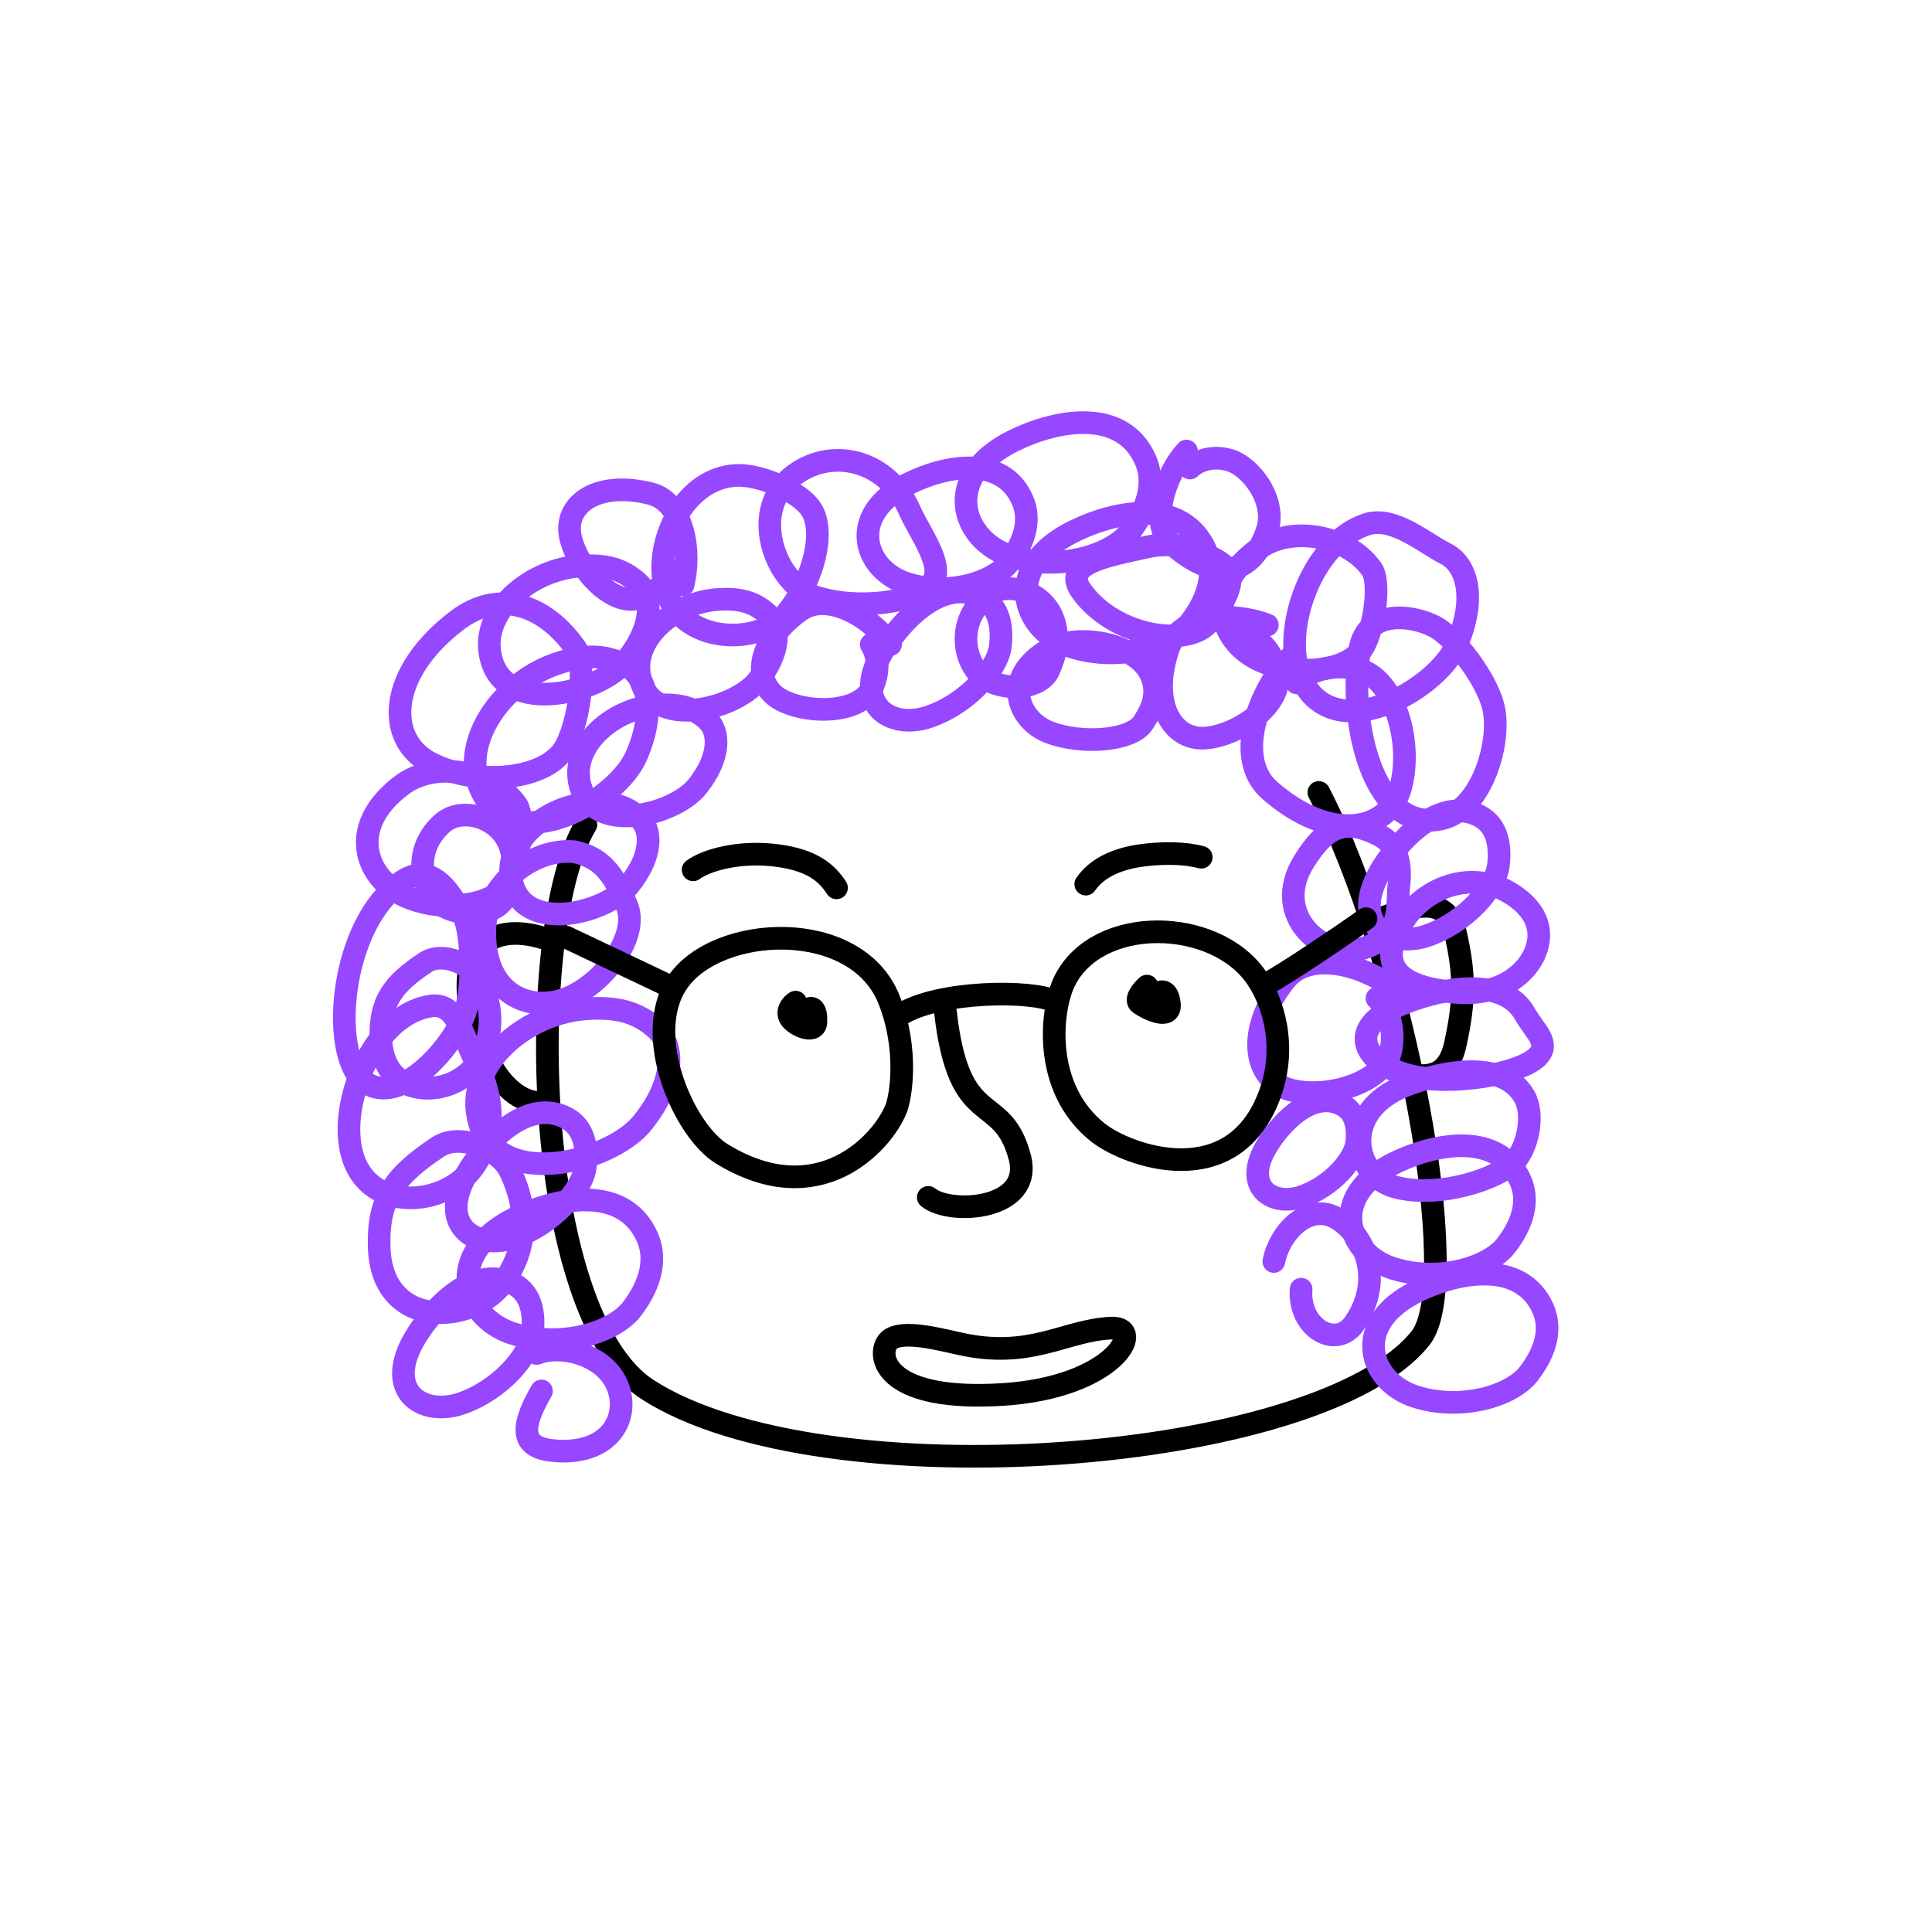 <svg xmlns:dc="http://purl.org/dc/elements/1.1/" xmlns:cc="http://creativecommons.org/ns#" xmlns:rdf="http://www.w3.org/1999/02/22-rdf-syntax-ns#" xmlns:svg="http://www.w3.org/2000/svg" xmlns="http://www.w3.org/2000/svg" viewBox="0 0 256 256" fill="none"><mask id="avatarsRadiusMask"><rect width="256" height="256" rx="0" ry="0" x="0" y="0" fill="#fff"/></mask><g mask="url(#avatarsRadiusMask)"><g><g stroke="#000" stroke-width="3" stroke-linecap="round" stroke-linejoin="round"><path d="M174.753 105c11.376 21.844 19.288 64.991 13.488 72.291C174.969 194 108.979 199 85.851 184.156c-15.452-9.917-16.433-61.162-8.216-74.892M183.014 121.686c2.899-1.035 8.509-3.798 9.812 1.811 1.303 5.609 1.283 9.099 0 14.907-.699 3.164-2.337 4.11-4.304 4.11"/><path d="M72.163 124.338c-7.606-2.389-12.086 1.888-9.36 11.337 2.583 8.95 7.051 10.834 9.36 10.328"/></g><g transform="translate(112 122)"><path d="M13.265 12c1.81 16.085 7.474 10.4 9.852 19.302 1.886 7.057-9.187 7.745-12.117 5.357" stroke="#000" stroke-width="3" stroke-linecap="round" stroke-linejoin="round"/></g><g transform="translate(63 112)"/><g transform="translate(98 168)"><path d="M19.5 9.991c-1.26 2.154.364 7.707 15.282 6.79 14.918-.917 19.07-8.996 14.51-8.804-6.2.262-10.649 4.193-20.131 2.073-3.36-.752-8.486-2.067-9.66-.059Z" stroke="#000" stroke-width="3" stroke-linecap="round" stroke-linejoin="round"/></g><g transform="translate(-3 -1)"><g stroke="rgba(151, 71, 255, 1)" stroke-width="3" stroke-linecap="round" stroke-linejoin="round"><path d="M188.358 132.503c-4.223-3.592-11.778-5.788-15.063-1.65-5.54 6.978-4.086 13.586 1.116 14.671 5.203 1.085 12.056-1.4 12.875-5.296.655-3.117-.471-5.684-1.831-6.962M174.076 88.008c-4.498 4.772-7.546 13.563-2.857 17.693 7.909 6.965 15.802 5.646 17.398-.434 1.595-6.08-.927-14.325-5.48-15.527-3.642-.962-6.742.213-8.334 1.743"/><path d="M170.934 83.816c-4.577-1.775-11.534-1.411-13.077 3.006-2.601 7.448.538 12.551 5.205 11.944 4.667-.608 9.674-4.681 9.225-8.178-.36-2.797-2.049-4.616-3.559-5.288M93.503 78.505c1.146-4.47.023-11.007-4.283-12.093-7.263-1.832-11.684 1.56-10.59 5.914 1.093 4.355 5.467 8.74 8.689 8.023 2.576-.573 4.088-2.32 4.548-3.802M160.221 60.766c-2.825 3.04-4.963 9.504-2.027 12.212 4.953 4.567 10.489 5.189 12.74-1.778 1.242-3.843-2.179-8.419-5.032-9.236-2.283-.653-4.229.078-5.228 1.052M74.753 185.307c-3.002 5.196-2.612 7.597 1.816 7.935 7.468.569 9.99-4.677 8.172-8.782-1.818-4.105-7.567-5.367-10.62-4.113M175.404 171.821c-.393 5.078 4.643 8.094 7.098 4.484 4.142-6.088 1.015-12.102-2.627-13.997-3.643-1.894-7.378 2.092-8.083 5.846M121 86.398c-2.695-3.746-8.43-7.077-12.025-4.47-6.064 4.397-6.297 9.965-2.255 11.919 4.042 1.954 10.213 1.41 11.728-1.521 1.213-2.345.842-4.625 0-5.928M63.593 83.189c5.488-4.151 11.647-2.135 15.76 3.829 1.286 2.074.552 8.991-1.3 12.725-2.313 4.666-11.731 5.532-17.901 2.421-6.17-3.112-5.813-11.975 3.441-18.975ZM133.702 80.014c2.539-2.163 7.551-.75 8.885 3.136.852 2.482.255 4.686-.602 6.631-1.07 2.432-5.428 2.883-8.283 1.262-2.854-1.621-4.281-7.38 0-11.029Z"/><path d="M146.301 79.327c-2.635-3.672 3.254-4.645 8.787-5.867 3.535-.782 6.488.32 9.052 1.73 3.206 1.763 1.781 4.579-.839 8.137-2.62 3.559-12.555 2.193-17-4ZM61.702 110.014c2.54-2.163 7.55-.749 8.885 3.136.852 2.482.254 4.686-.602 6.631-1.07 2.432-5.428 2.883-8.283 1.262-2.854-1.621-4.282-7.381 0-11.029ZM142.054 87.014c3.808-2.163 11.325-.75 13.326 3.136 1.278 2.482.382 4.686-.902 6.631-1.606 2.432-8.142 2.883-12.424 1.262s-6.423-7.38 0-11.029Z"/><path d="M137.264 59.416c5.712-2.828 14.43-4.427 17.5 2.5 1.527 3.447-.074 6.956-2 9.5-2.409 3.18-9.497 5.37-15.92 3.249-6.423-2.12-9.215-10.478.42-15.249Z"/><path d="M123.397 65.09c4.922-2.447 12.433-3.828 15.078 2.16 1.317 2.981-.063 6.014-1.723 8.214-2.075 2.75-8.182 4.642-13.717 2.81-5.534-1.834-7.939-9.06.362-13.185ZM145.264 71.416c5.712-2.828 14.43-4.427 17.5 2.5 1.527 3.447-.074 6.956-2 9.5-2.409 3.18-9.497 5.37-15.92 3.249-6.423-2.12-9.215-10.478.42-15.249ZM71.264 162.416c5.712-2.828 14.43-4.427 17.5 2.5 1.527 3.447-.073 6.956-2 9.5-2.409 3.181-9.497 5.369-15.92 3.249-6.423-2.12-9.215-10.478.42-15.249Z"/><path d="M65.216 155.916c2.726-4.33 7.984-9.356 12.858-6.771 2.426 1.287 2.758 4.08 2.48 6.465-.346 2.982-4.262 7.586-9.466 9.371-5.205 1.785-10.47-1.763-5.872-9.065ZM171.002 152.608c2.092-3.322 6.125-7.179 9.865-5.195 1.862.988 2.117 3.13 1.904 4.96-.267 2.288-3.271 5.82-7.264 7.19-3.993 1.37-8.032-1.353-4.505-6.955ZM58.216 177.916c2.726-4.33 7.984-9.356 12.858-6.771 2.426 1.287 2.758 4.08 2.48 6.465-.346 2.982-4.262 7.586-9.466 9.371-5.205 1.785-10.47-1.763-5.872-9.065ZM186.216 115.916c2.726-4.33 7.984-9.356 12.858-6.771 2.426 1.287 2.758 4.08 2.481 6.465-.347 2.982-4.263 7.586-9.467 9.371-5.205 1.785-10.469-1.763-5.872-9.065Z"/><path d="M175.812 115.105c2.726-4.33 5.2-5.941 10.074-3.355 2.426 1.287 2.758 4.08 2.481 6.465-.347 2.981.65 6.604-4.555 8.39-5.205 1.785-12.597-4.198-8-11.5ZM120.216 86.916c2.726-4.33 7.984-9.356 12.858-6.77 2.426 1.286 2.758 4.079 2.481 6.464-.347 2.982-4.263 7.585-9.467 9.37-5.205 1.786-10.469-1.762-5.872-9.064ZM189 123c2.726-4.33 8.625-6.586 13.5-4 2.426 1.287 5.5 3.915 4 8-1.035 2.817-4.5 6-10.5 5.5-5.483-.457-11.598-2.198-7-9.5ZM109.77 63.007c4.916-2.452 11.126-.37 13.768 5.635 1.314 2.988 4.669 7.33 3.011 9.536-2.072 2.757-10.095 3.715-15.622 1.877-5.527-1.838-9.447-12.912-1.157-17.048Z"/><path d="M90.871 77.39c-.59-5.462 3.08-13 9.629-13.39 3.259-.194 8.508 2.179 10 4.5 1.865 2.902.402 9.187-3.242 13.73-3.644 4.543-15.39 4.37-16.387-4.84ZM49.245 151.077c-.202-6.509 4.128-15.826 10.885-16.779 3.363-.474 4.232 4.027 5.593 6.702 1.702 3.343 4.081 8.95 0 14.671-4.08 5.721-16.136 6.383-16.478-4.594Z"/><path d="M53.245 166.289C53.042 159.78 55.322 156.785 61 153c3-2 8.139.325 9.5 3 1.701 3.343 3.304 9.162-.777 14.883-4.08 5.721-16.136 6.383-16.478-4.594ZM53.47 138.633c-.154-4.944 1.577-7.218 5.89-10.093 2.278-1.519 6.181.247 7.215 2.278 1.292 2.539 2.51 6.959-.59 11.304-3.1 4.345-12.255 4.847-12.515-3.489ZM67.868 87.093C67.278 81.632 73.451 76.39 80 76c3.259-.194 5.442.362 7.497 2.204C89.5 80 89.644 83.957 86 88.5c-3.644 4.543-17.135 7.804-18.132-1.407ZM70.69 117.026c-.512-4.725 4.83-9.26 10.495-9.597 2.82-.168 4.709.313 6.486 1.907 1.733 1.554 1.858 4.977-1.295 8.907-3.153 3.931-14.825 6.752-15.687-1.217Z"/><path d="M79.69 104.026c-.512-4.724 4.83-9.26 10.495-9.597 2.82-.168 4.709.313 6.486 1.907 1.733 1.554 1.858 4.977-1.295 8.907-3.153 3.931-14.825 6.752-15.687-1.217ZM66.2 148.08c-.716-6.608 6.754-12.951 14.678-13.423 3.943-.235 6.585.438 9.071 2.667 2.424 2.173 2.598 6.96-1.811 12.458-4.41 5.497-20.733 9.442-21.939-1.702Z"/><path d="M87.69 90.026c-.512-4.724 4.83-9.26 10.495-9.597 2.82-.168 4.709.313 6.486 1.907 1.733 1.554 1.858 4.977-1.295 8.907-3.153 3.931-14.825 6.752-15.687-1.217Z"/><path d="M66.522 105.164c-2.35-5.955 2.971-13.75 10.21-16.208 3.602-1.223 6.228-1.273 9.104.164 2.805 1.4 4.188 5.802 1.494 12.031-2.694 6.23-16.847 14.055-20.808 4.013ZM175.223 90.399c-2.349-5.955 1.538-17.441 8.777-19.899 3.602-1.223 7.661 2.418 10.538 3.855 2.804 1.4 4.187 5.802 1.493 12.031-2.693 6.23-16.847 14.055-20.808 4.013ZM190.911 172.04c5.391-2.599 13.617-4.067 16.514 2.296 1.442 3.167-.069 6.39-1.887 8.727-2.273 2.922-8.962 4.933-15.023 2.985s-8.696-9.626.396-14.008Z"/><path d="M187.911 155.04c5.391-2.599 13.617-4.067 16.514 2.296 1.442 3.167-.069 6.39-1.887 8.727-2.273 2.922-8.962 4.933-15.023 2.985s-8.696-9.626.396-14.008Z"/><path d="M189.275 144.82c5.157-1.987 12.954-3.366 15.725 1.5 1.379 2.422.384 6.84-1.355 8.627-2.174 2.235-9.847 4.863-15.645 3.373-5.798-1.489-7.421-10.149 1.275-13.5Z"/><path d="M189.311 133.82c5.156-1.987 12.954-3.366 15.724 1.5 1.379 2.422 3.441 3.893 1.702 5.68-2.174 2.234-11.202 3.989-17 2.5-5.798-1.489-9.123-6.328-.426-9.68ZM56.287 105c4.344-3.248 11.945-1.957 15.201 2.709 1.018 1.624.437 7.037-1.029 9.959-1.832 3.652-9.288 4.33-14.172 1.895-4.885-2.435-7.327-9.084 0-14.563ZM169.624 73.8c4.345-3.248 11.945-1.957 15.202 2.71 1.017 1.623.436 7.037-1.029 9.959-1.832 3.652-9.288 4.33-14.173 1.895-4.884-2.435-7.327-9.085 0-14.563Z"/><path d="M67.257 123.901c.233-5.419 6.042-10.489 11.716-10.058 4.466.841 5.725 4.114 7.061 7.098 1.67 3.729-2.523 9.932-7.5 12.174-4.975 2.242-11.67-.074-11.277-9.214ZM54.695 119.093c4.116-3.97 6.72-2.297 9.805 3.407.964 1.984 1.388 9.429 0 13-1.735 4.464-8.373 11.976-13 9-4.627-2.976-3.746-18.711 3.195-25.407ZM183.168 87.12c.937-5.642 7.221-4.507 9.903-3.112 2.681 1.395 6.736 6.741 7.751 10.436 1.269 4.618-1.451 13.862-6.822 15.056-9 2-12.412-12.867-10.832-22.38Z"/></g></g><g transform="translate(68 149)"/><g transform="translate(71 103)"><g stroke="#000" stroke-width="3" stroke-linecap="round" stroke-linejoin="round"><path d="M20.84 12.257c1.685-1.252 6.125-2.587 11.267-1.878 4.493.619 6.435 2.244 7.736 4.266M72.868 14.15c2.02-2.903 5.76-3.64 8.115-3.89 2.355-.249 5.035-.25 7.19.328M4 21.169l13.684 6.495M48.232 31.494c5.142-3.297 17.622-3.304 20.454-1.835M96.88 27.34c2.544-1.323 10.581-6.782 13.124-8.613M24.635 49.885c-5.031-3.088-10.578-15.72-5.891-22.67 5.245-7.779 23.806-8.685 28.097 2.34 2.56 6.574 1.531 12.78.894 14.373-1.796 4.488-10.253 13.84-23.1 5.957ZM95.457 26.49c-5.54-7.954-20.979-8.26-25.362.448-1.854 3.686-3.08 14.193 4.383 20.122 3.864 3.07 17.975 8.25 22.817-5.174 2.249-6.237.422-12.151-1.838-15.396Z"/><path d="M34.424 29.788c-.402.247-1.13.964-.834 1.853.37 1.112 3.427 2.501 3.52.834.093-1.668-.463-2.316-1.204-1.575M80.98 27.664c-.617.556-1.668 1.797-.926 2.316.927.648 4.169 2.316 3.89 0-.221-1.853-1.08-1.698-1.481-1.39l-.834.741"/></g></g></g></g></svg>